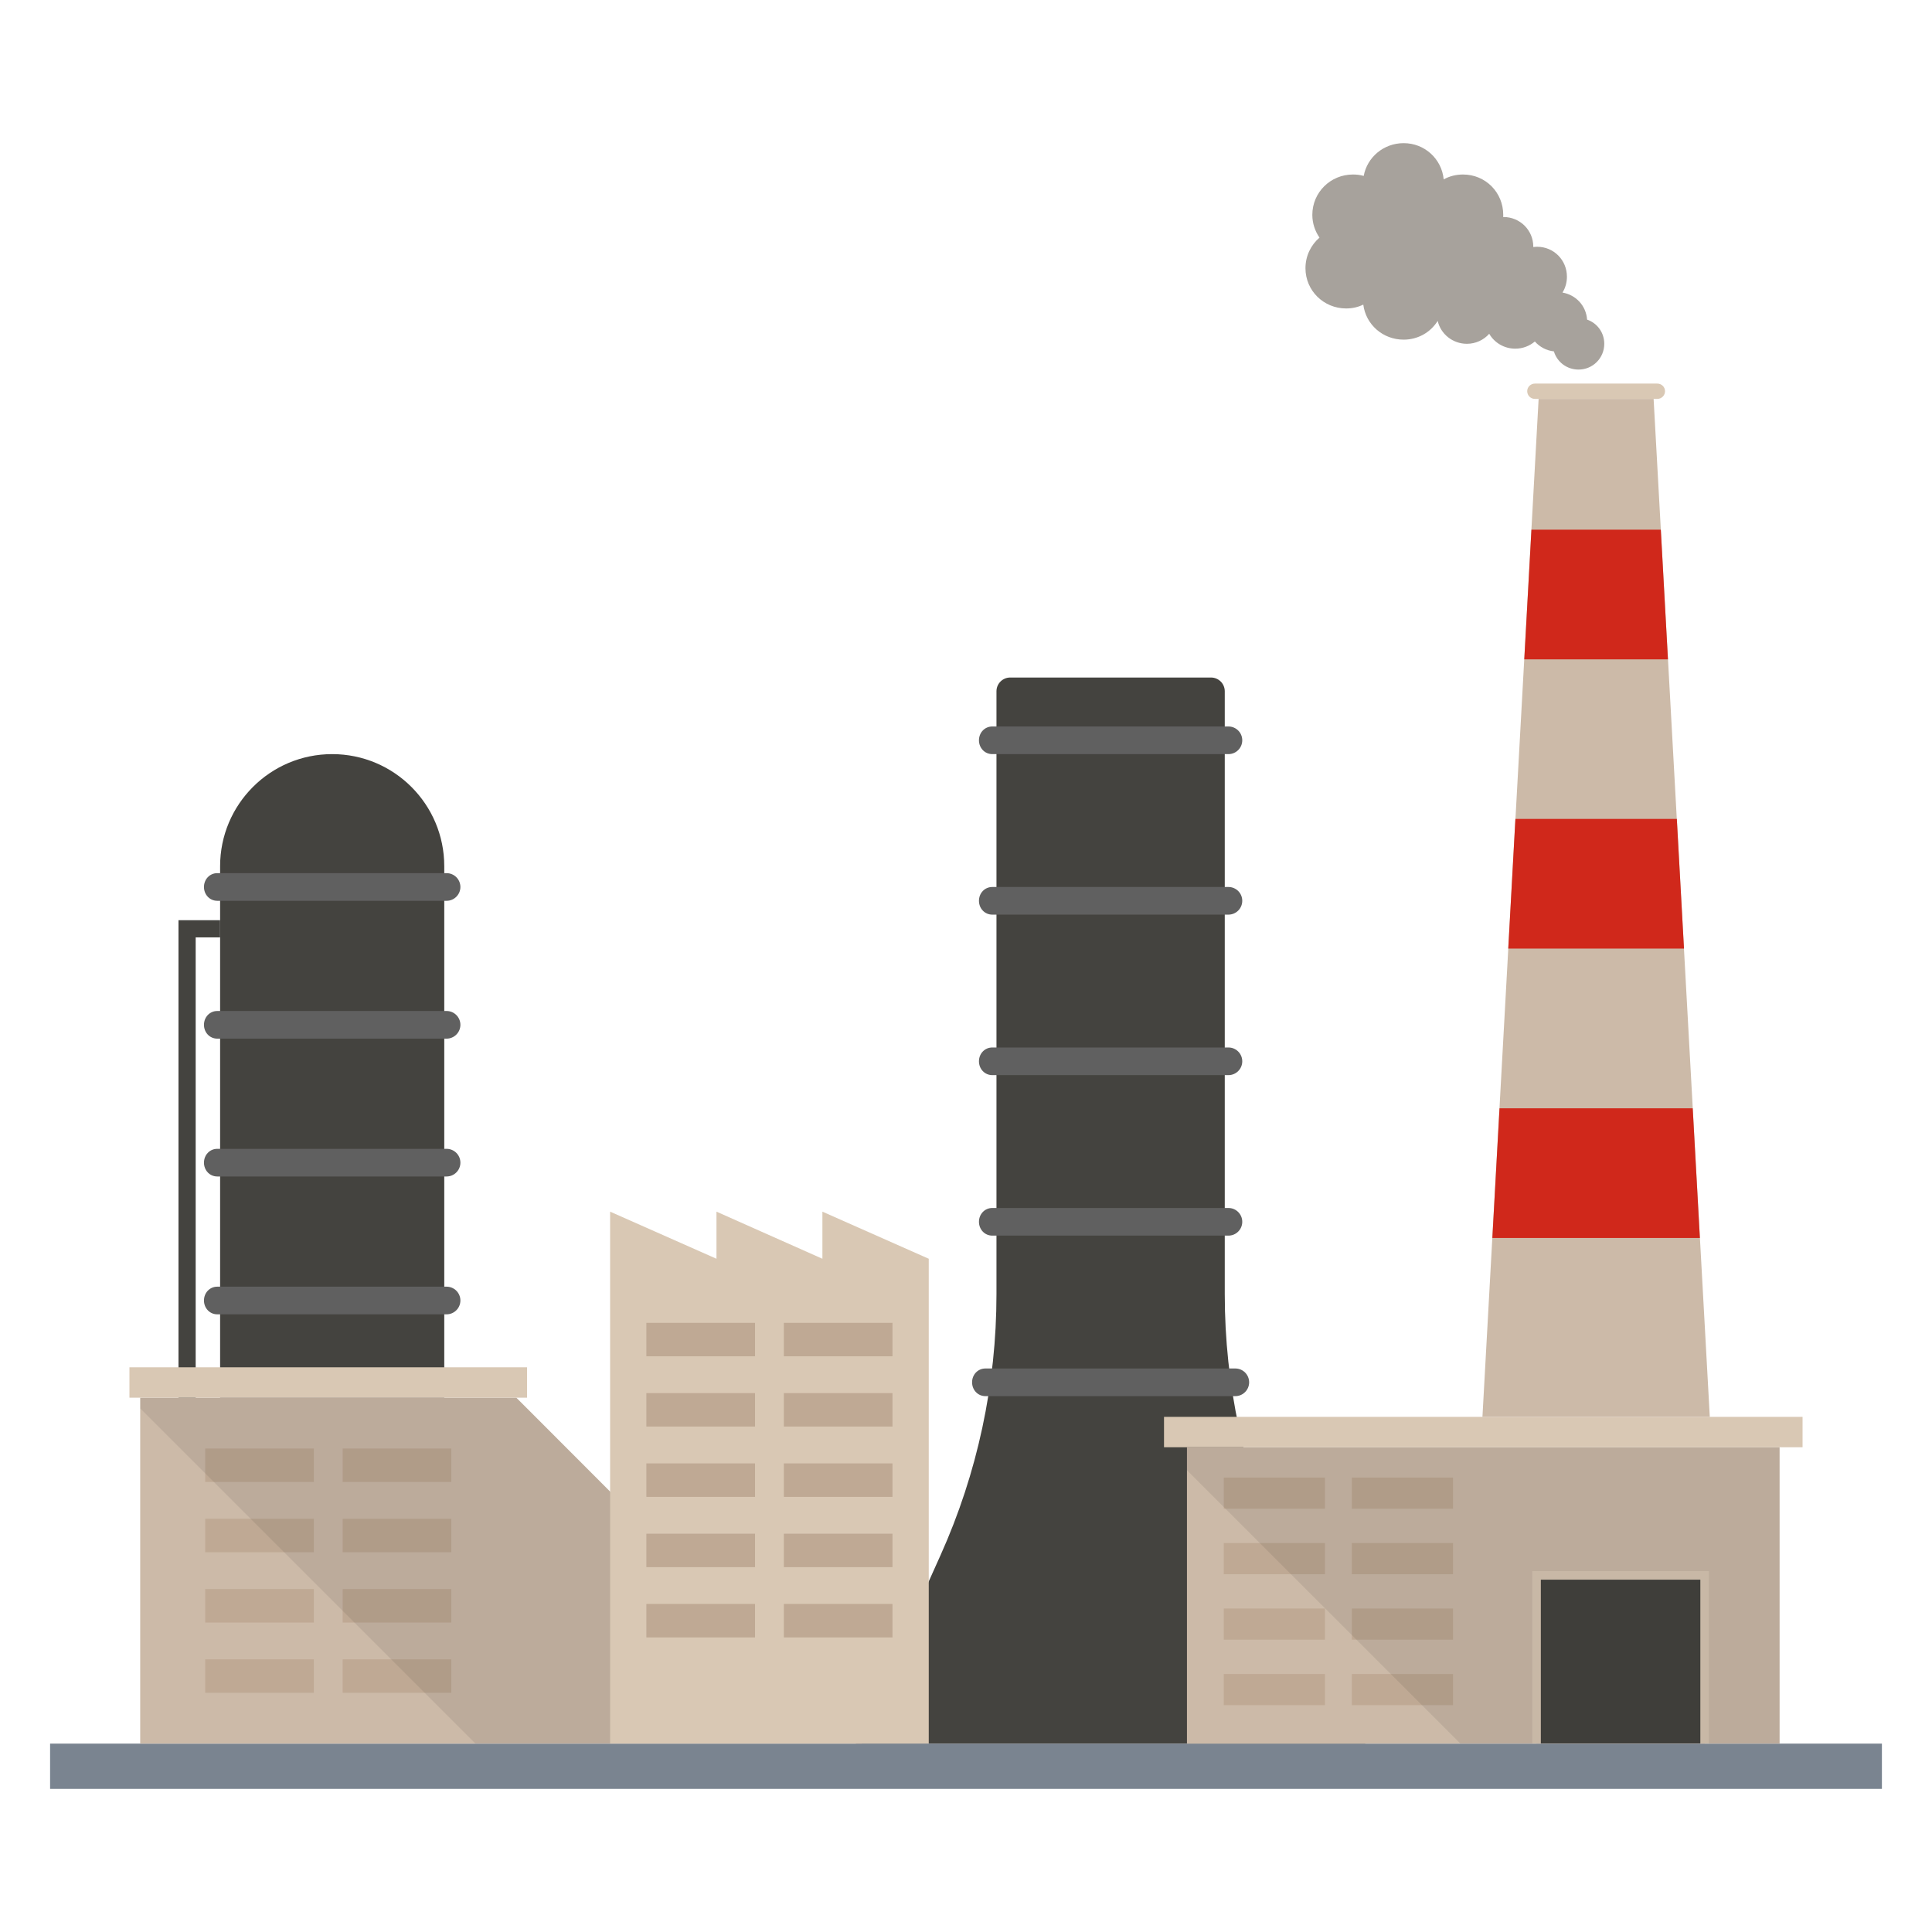 <svg width="136" height="136" viewBox="0 0 136 136" fill="none" xmlns="http://www.w3.org/2000/svg">
<path d="M132.474 122.74H3.526V125.923H132.474V122.74Z" fill="#7A8490"/>
<path d="M96.113 122.739H60.247L66.204 109.484C68.802 103.705 70.145 97.44 70.145 91.103V48.661C70.145 48.126 70.578 47.693 71.112 47.693H85.248C85.782 47.693 86.215 48.126 86.215 48.661V91.104C86.215 97.44 87.558 103.705 90.155 109.484L96.113 122.739ZM31.273 60.975V98.388H15.494V60.975C15.494 56.618 19.026 53.085 23.383 53.085C27.741 53.085 31.273 56.618 31.273 60.975Z" fill="#44433F"/>
<path d="M125.271 101.882H83.554V122.735H125.271V101.882Z" fill="#CCBAA8"/>
<path d="M126.888 99.738H81.939V101.877H126.888V99.738Z" fill="#D9C8B4"/>
<path d="M36.346 98.388L60.669 122.739H9.869V98.388H36.346Z" fill="#CCBAA8"/>
<path d="M22.093 101.965H14.445V104.32H22.093V101.965Z" fill="#BFA994"/>
<path d="M31.77 101.965H24.121V104.32H31.77V101.965Z" fill="#BFA994"/>
<path d="M22.093 106.912H14.445V109.267H22.093V106.912Z" fill="#BFA994"/>
<path d="M31.77 106.912H24.121V109.267H31.77V106.912Z" fill="#BFA994"/>
<path d="M22.093 111.859H14.445V114.215H22.093V111.859Z" fill="#BFA994"/>
<path d="M31.77 111.859H24.121V114.215H31.77V111.859Z" fill="#BFA994"/>
<path d="M22.093 116.807H14.445V119.162H22.093V116.807Z" fill="#BFA994"/>
<path d="M31.77 116.807H24.121V119.162H31.77V116.807Z" fill="#BFA994"/>
<path opacity="0.08" d="M60.666 122.736H33.466L9.873 99.142V98.386H36.347L60.666 122.736Z" fill="black"/>
<path d="M65.378 88.608V122.731H42.948V85.292L50.435 88.608V85.292L57.892 88.608V85.292L65.378 88.608Z" fill="#D9C8B4"/>
<path d="M13.774 98.388H12.564V64.776H15.494V65.986H13.774V98.388Z" fill="#44433F"/>
<path d="M87.447 52.112C87.447 52.648 87.011 53.085 86.474 53.085H69.852C69.315 53.085 68.912 52.648 68.912 52.112C68.912 51.575 69.315 51.139 69.852 51.139H86.474C87.011 51.139 87.447 51.575 87.447 52.112ZM87.447 63.411C87.447 63.946 87.011 64.384 86.474 64.384H69.852C69.315 64.384 68.912 63.946 68.912 63.411C68.912 62.873 69.315 62.438 69.852 62.438H86.474C87.011 62.438 87.447 62.873 87.447 63.411ZM87.447 74.709C87.447 75.245 87.011 75.682 86.474 75.682H69.852C69.315 75.682 68.912 75.245 68.912 74.709C68.912 74.171 69.315 73.736 69.852 73.736H86.474C87.011 73.736 87.447 74.171 87.447 74.709ZM87.447 86.007C87.447 86.543 87.011 86.98 86.474 86.98H69.852C69.315 86.98 68.912 86.543 68.912 86.007C68.912 85.47 69.315 85.034 69.852 85.034H86.474C87.011 85.034 87.447 85.47 87.447 86.007ZM87.931 97.305C87.931 97.841 87.495 98.279 86.958 98.279H69.368C68.831 98.279 68.428 97.841 68.428 97.305C68.428 96.768 68.831 96.332 69.368 96.332H86.958C87.495 96.332 87.931 96.768 87.931 97.305Z" fill="#606060"/>
<path d="M32.409 62.438C32.409 62.973 31.972 63.411 31.436 63.411H15.297C14.76 63.411 14.358 62.973 14.358 62.438C14.358 61.9 14.76 61.464 15.297 61.464H31.436C31.972 61.464 32.409 61.9 32.409 62.438ZM32.409 72.141C32.409 72.676 31.972 73.114 31.436 73.114H15.297C14.76 73.114 14.358 72.676 14.358 72.141C14.358 71.603 14.76 71.167 15.297 71.167H31.436C31.972 71.167 32.409 71.603 32.409 72.141ZM32.409 81.844C32.409 82.379 31.972 82.817 31.436 82.817H15.297C14.76 82.817 14.358 82.379 14.358 81.844C14.358 81.306 14.76 80.87 15.297 80.87H31.436C31.972 80.87 32.409 81.306 32.409 81.844ZM32.409 91.546C32.409 92.082 31.972 92.52 31.436 92.52H15.297C14.76 92.52 14.358 92.082 14.358 91.546C14.358 91.009 14.76 90.573 15.297 90.573H31.436C31.972 90.573 32.409 91.009 32.409 91.546Z" fill="#606060"/>
<path d="M53.149 93.119H45.501V95.474H53.149V93.119Z" fill="#BFA994"/>
<path d="M62.825 93.119H55.177V95.474H62.825V93.119Z" fill="#BFA994"/>
<path d="M53.149 98.066H45.501V100.421H53.149V98.066Z" fill="#BFA994"/>
<path d="M62.825 98.066H55.177V100.421H62.825V98.066Z" fill="#BFA994"/>
<path d="M53.149 103.013H45.501V105.369H53.149V103.013Z" fill="#BFA994"/>
<path d="M62.825 103.013H55.177V105.369H62.825V103.013Z" fill="#BFA994"/>
<path d="M53.149 107.961H45.501V110.316H53.149V107.961Z" fill="#BFA994"/>
<path d="M62.825 107.961H55.177V110.316H62.825V107.961Z" fill="#BFA994"/>
<path d="M53.149 112.908H45.501V115.264H53.149V112.908Z" fill="#BFA994"/>
<path d="M62.825 112.908H55.177V115.264H62.825V112.908Z" fill="#BFA994"/>
<path d="M93.269 104.012H86.144V106.206H93.269V104.012Z" fill="#BFA994"/>
<path d="M102.283 104.012H95.159V106.206H102.283V104.012Z" fill="#BFA994"/>
<path d="M93.269 108.62H86.144V110.814H93.269V108.62Z" fill="#BFA994"/>
<path d="M102.283 108.62H95.159V110.814H102.283V108.62Z" fill="#BFA994"/>
<path d="M93.269 113.229H86.144V115.423H93.269V113.229Z" fill="#BFA994"/>
<path d="M102.283 113.229H95.159V115.423H102.283V113.229Z" fill="#BFA994"/>
<path d="M93.269 117.837H86.144V120.032H93.269V117.837Z" fill="#BFA994"/>
<path d="M102.283 117.837H95.159V120.032H102.283V117.837Z" fill="#BFA994"/>
<path d="M37.103 96.249H9.112V98.388H37.103V96.249Z" fill="#D9C8B4"/>
<path d="M119.996 110.896H108.162V122.73H119.996V110.896Z" fill="#44433F"/>
<path d="M120.298 122.73H119.693V111.199H108.465V122.73H107.86V110.594H120.298V122.73Z" fill="#D9C8B4"/>
<path d="M116.403 28.079L120.358 99.738H104.354L108.309 28.079H116.403Z" fill="#CCBAA8"/>
<path d="M117.413 46.414H107.299L107.803 37.287H116.91L117.413 46.414Z" fill="#D0281B"/>
<path d="M118.542 66.774H106.171L106.674 57.647H118.038L118.542 66.774Z" fill="#D0281B"/>
<path d="M119.66 87.144H105.052L105.556 78.017H119.156L119.66 87.144Z" fill="#D0281B"/>
<path d="M117.207 27.536C117.207 27.838 116.965 28.08 116.663 28.08H108.049C107.747 28.08 107.505 27.838 107.505 27.536C107.505 27.244 107.747 27.002 108.049 27.002H116.663C116.965 27.002 117.207 27.244 117.207 27.536Z" fill="#D9C8B4"/>
<path d="M112.93 24.201C112.93 25.208 112.124 26.015 111.117 26.015C110.291 26.015 109.606 25.48 109.384 24.735C108.85 24.675 108.387 24.423 108.044 24.04C107.672 24.352 107.198 24.544 106.664 24.544C105.879 24.544 105.193 24.121 104.831 23.496C104.448 23.929 103.884 24.201 103.259 24.201C102.262 24.201 101.416 23.516 101.204 22.589C100.71 23.385 99.824 23.909 98.807 23.909C97.346 23.909 96.147 22.851 95.966 21.441C95.603 21.622 95.19 21.713 94.757 21.713C93.175 21.713 91.896 20.454 91.896 18.882C91.896 18.015 92.279 17.25 92.883 16.726C92.571 16.273 92.379 15.719 92.379 15.124C92.379 13.543 93.659 12.284 95.24 12.284C95.502 12.284 95.754 12.314 95.996 12.384C96.238 11.064 97.406 10.077 98.807 10.077C100.287 10.077 101.486 11.185 101.627 12.626C102.03 12.404 102.494 12.284 102.987 12.284C104.569 12.284 105.818 13.543 105.818 15.124C105.818 15.175 105.818 15.225 105.808 15.275C105.818 15.275 105.818 15.275 105.828 15.275C106.997 15.275 107.934 16.202 107.934 17.371C107.934 17.381 107.934 17.381 107.934 17.391C108.024 17.381 108.115 17.371 108.206 17.371C109.374 17.371 110.301 18.308 110.301 19.476C110.301 19.89 110.19 20.272 109.989 20.595C110.936 20.756 111.651 21.522 111.721 22.499C112.427 22.741 112.93 23.405 112.93 24.201Z" fill="#A7A29C"/>
<path opacity="0.08" d="M125.271 101.882V122.735H102.796L83.554 103.494V101.882H125.271Z" fill="black"/>
</svg>
